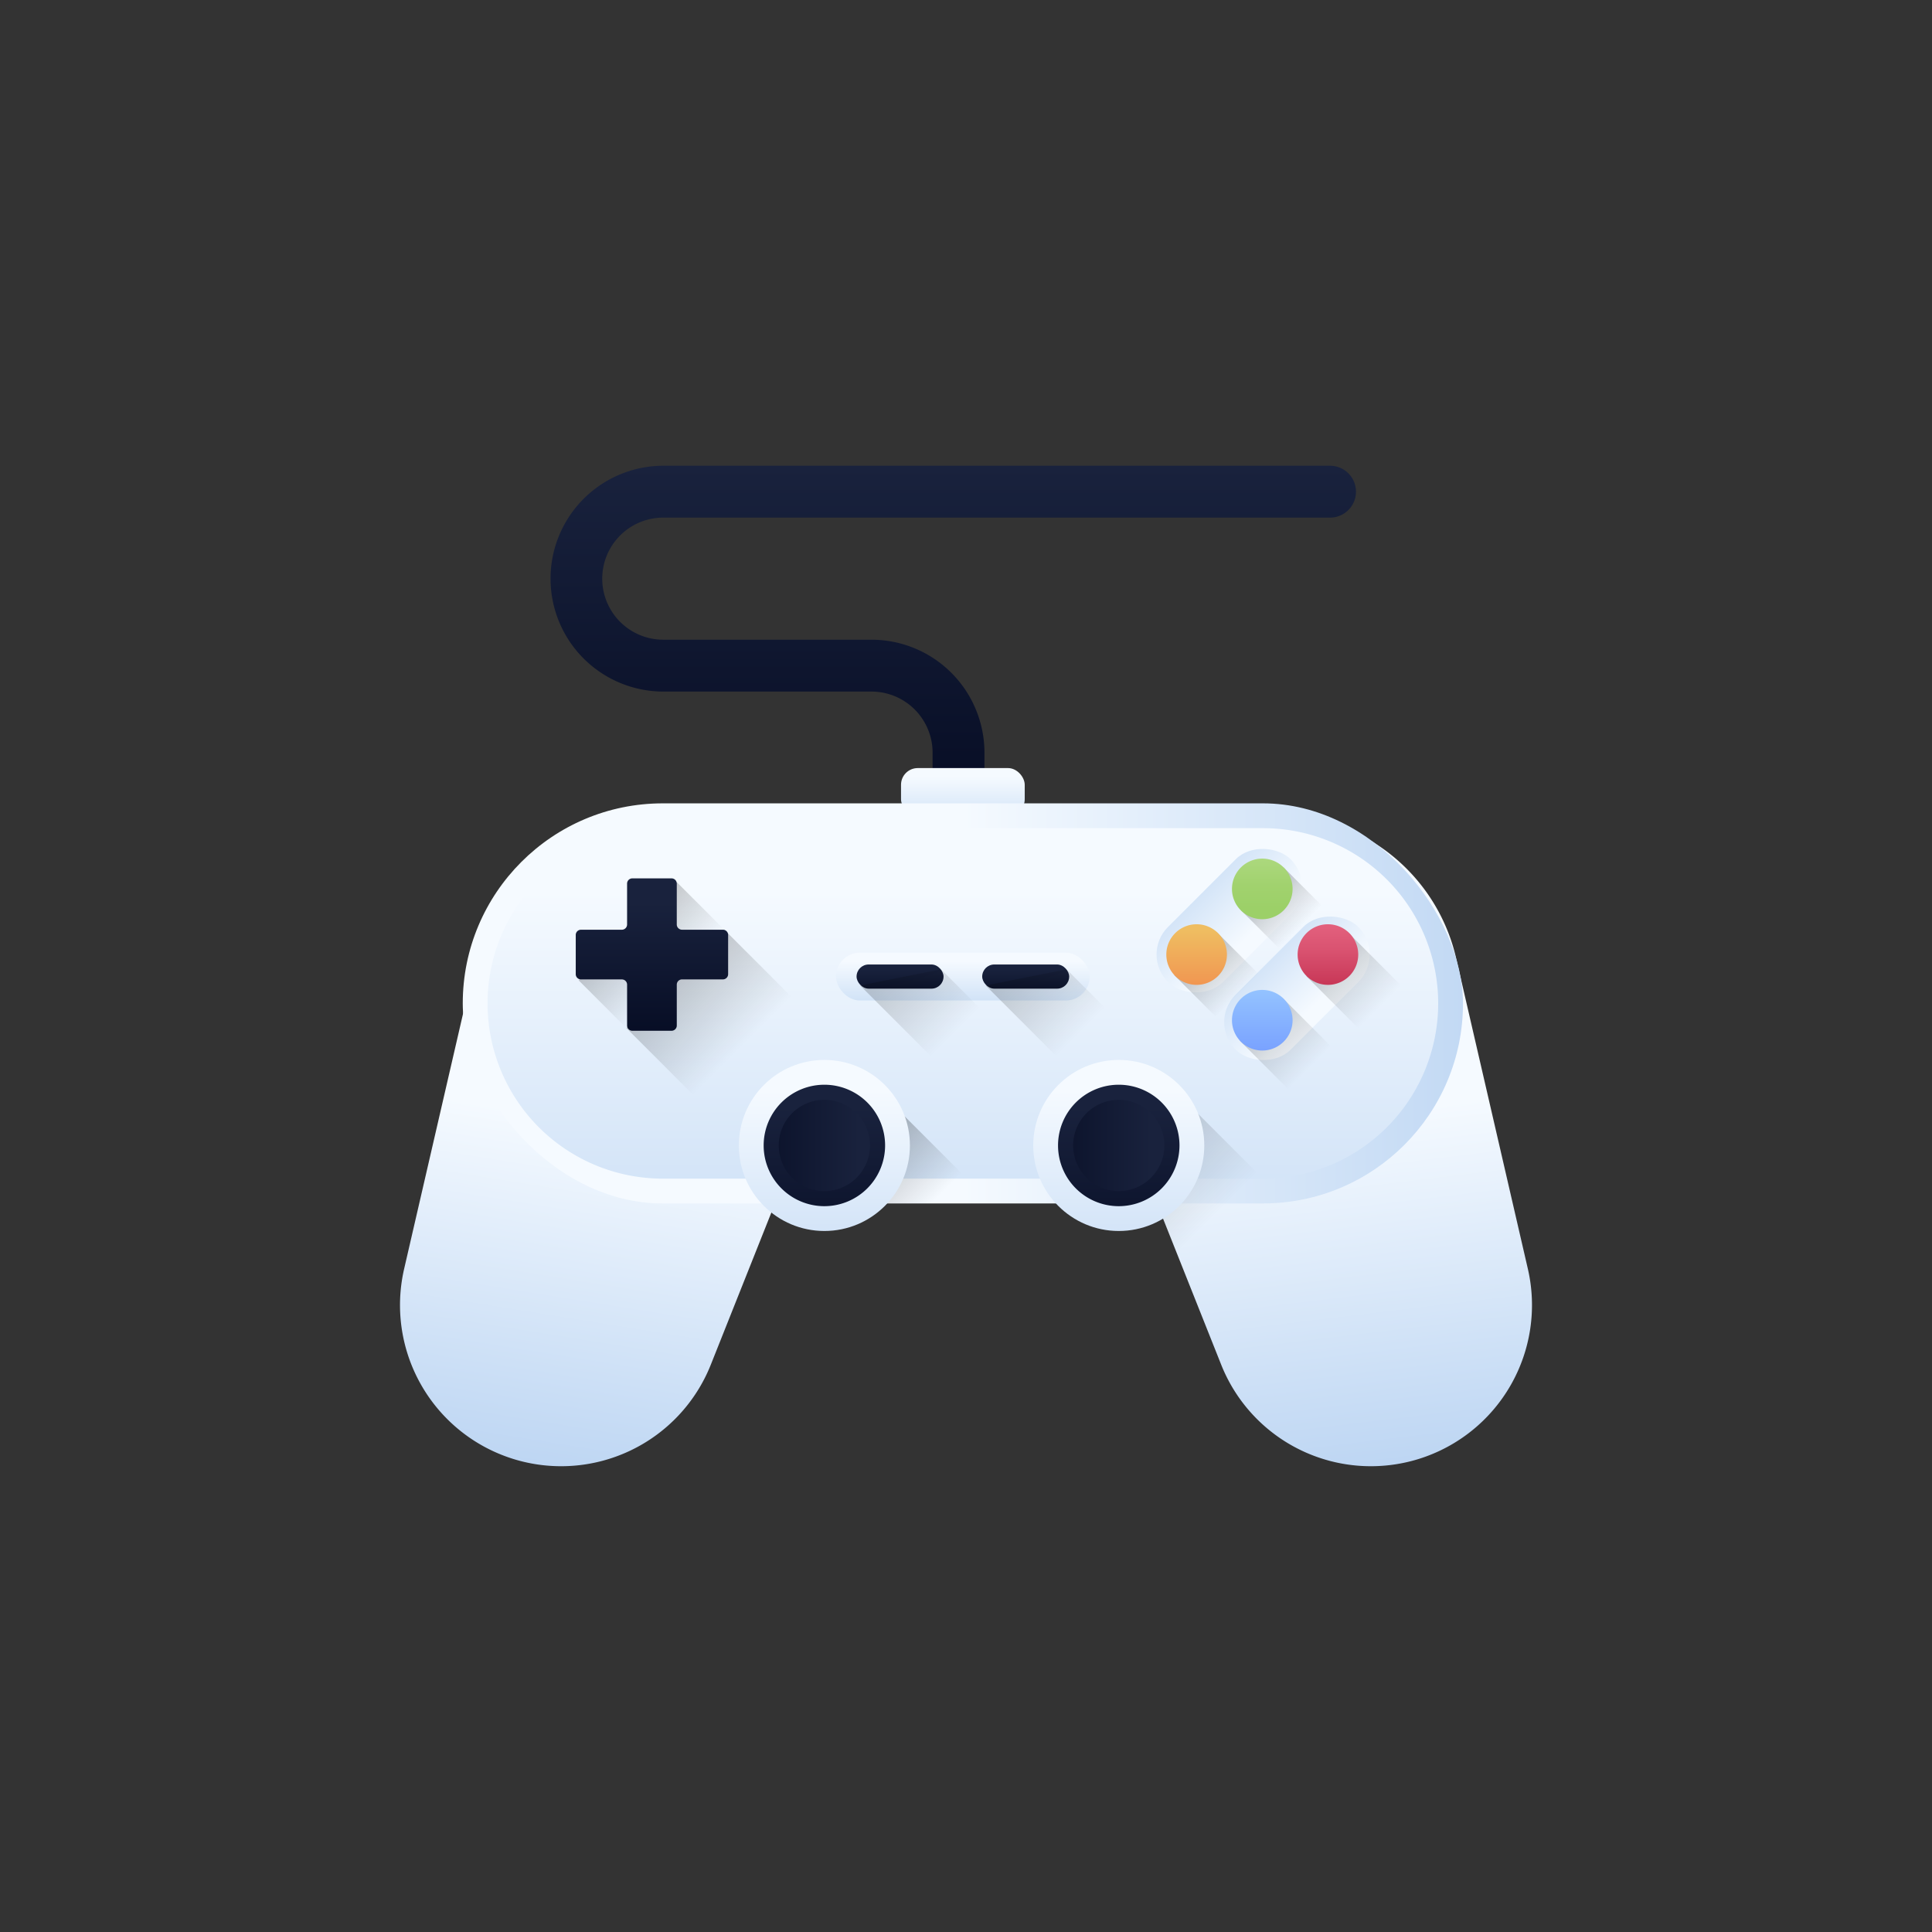 <svg xmlns="http://www.w3.org/2000/svg" xmlns:xlink="http://www.w3.org/1999/xlink" viewBox="0 0 512 512"><rect x="0" y="0" width="512" height="512" fill="#333333" stroke="none"/><defs><style>.cls-1{fill:url(#linear-gradient);}.cls-2{fill:url(#linear-gradient-2);}.cls-3{fill:url(#linear-gradient-3);}.cls-4{fill:url(#linear-gradient-4);}.cls-5{fill:url(#linear-gradient-5);}.cls-6{fill:url(#linear-gradient-6);}.cls-7{fill:url(#linear-gradient-7);}.cls-10,.cls-11,.cls-12,.cls-13,.cls-14,.cls-15,.cls-16,.cls-31,.cls-32,.cls-8{opacity:0.5;}.cls-8{fill:url(#linear-gradient-8);}.cls-9{fill:url(#linear-gradient-9);}.cls-10{fill:url(#linear-gradient-10);}.cls-11{fill:url(#linear-gradient-11);}.cls-12{fill:url(#linear-gradient-12);}.cls-13{fill:url(#linear-gradient-13);}.cls-14{fill:url(#linear-gradient-14);}.cls-15{fill:url(#linear-gradient-15);}.cls-16{fill:url(#linear-gradient-16);}.cls-17{fill:url(#linear-gradient-17);}.cls-18{fill:url(#linear-gradient-18);}.cls-19{fill:url(#linear-gradient-19);}.cls-20{fill:url(#linear-gradient-20);}.cls-21{fill:url(#linear-gradient-21);}.cls-22{fill:url(#linear-gradient-22);}.cls-23{fill:url(#linear-gradient-23);}.cls-24{fill:url(#linear-gradient-24);}.cls-25{fill:url(#linear-gradient-25);}.cls-26{fill:url(#linear-gradient-26);}.cls-27{fill:url(#linear-gradient-27);}.cls-28{fill:url(#linear-gradient-28);}.cls-29{fill:url(#linear-gradient-29);}.cls-30{fill:url(#linear-gradient-30);}.cls-31{fill:url(#linear-gradient-31);}.cls-32{fill:url(#linear-gradient-32);}</style><linearGradient id="linear-gradient" x1="252.579" y1="123.428" x2="252.579" y2="225.914" gradientUnits="userSpaceOnUse"><stop offset="0" stop-color="#19223d"/><stop offset="1" stop-color="#040a21"/></linearGradient><linearGradient id="linear-gradient-2" x1="255.172" y1="205.838" x2="255.172" y2="225.633" gradientUnits="userSpaceOnUse"><stop offset="0" stop-color="#f5faff"/><stop offset="1" stop-color="#b6d1f1"/></linearGradient><linearGradient id="linear-gradient-3" x1="-804.904" y1="-614.185" x2="-656.99" y2="-573.375" gradientTransform="matrix(0.203, 0.645, -0.954, 0.3, -74.628, 1000.027)" xlink:href="#linear-gradient-2"/><linearGradient id="linear-gradient-4" x1="-1720.795" y1="1360.915" x2="-1570.821" y2="1393.345" gradientTransform="matrix(-0.203, 0.645, 0.954, 0.3, -1482.6, 1000.027)" xlink:href="#linear-gradient-2"/><linearGradient id="linear-gradient-5" x1="255.172" y1="265.91" x2="420.728" y2="265.91" xlink:href="#linear-gradient-2"/><linearGradient id="linear-gradient-6" x1="255.172" y1="236.249" x2="255.172" y2="381.277" xlink:href="#linear-gradient-2"/><linearGradient id="linear-gradient-7" x1="-2394.317" y1="304.975" x2="-2394.317" y2="321.99" gradientTransform="translate(2231.659 -339.551) scale(0.796 1.892)" xlink:href="#linear-gradient-2"/><linearGradient id="linear-gradient-8" x1="-7932.873" y1="1268.551" x2="-7932.873" y2="998.801" gradientTransform="translate(1200.262 101.512) scale(0.108 0.115)" gradientUnits="userSpaceOnUse"><stop offset="0" stop-opacity="0"/><stop offset="1"/></linearGradient><linearGradient id="linear-gradient-9" x1="-2394.317" y1="291.573" x2="-2394.317" y2="308.588" gradientTransform="translate(2249.587 -296.271) scale(0.796 1.892)" xlink:href="#linear-gradient-2"/><linearGradient id="linear-gradient-10" x1="-7933.922" y1="1537.17" x2="-7933.922" y2="1267.42" gradientTransform="translate(1222.889 -53.057) scale(0.108 0.214)" gradientUnits="userSpaceOnUse"><stop offset="0.138" stop-opacity="0"/><stop offset="1"/></linearGradient><linearGradient id="linear-gradient-11" x1="332.552" y1="336.847" x2="261.781" y2="266.076" gradientUnits="userSpaceOnUse"><stop offset="0.179" stop-opacity="0"/><stop offset="1"/></linearGradient><linearGradient id="linear-gradient-12" x1="242.902" y1="322.921" x2="212.031" y2="292.051" gradientTransform="matrix(1, 0, 0, 1, 0, 0)" xlink:href="#linear-gradient-8"/><linearGradient id="linear-gradient-13" x1="-8780.594" y1="1108.133" x2="-8780.594" y2="838.383" gradientTransform="translate(2377.936 -14.811) scale(0.249 0.274)" xlink:href="#linear-gradient-10"/><linearGradient id="linear-gradient-14" x1="-8780.594" y1="1042.845" x2="-8780.594" y2="773.095" gradientTransform="translate(2361.103 65.477) scale(0.249 0.194)" xlink:href="#linear-gradient-10"/><linearGradient id="linear-gradient-15" x1="-8160.426" y1="1532.219" x2="-8160.426" y2="1262.468" gradientTransform="translate(1229.597 -30.579) scale(0.108 0.211)" gradientUnits="userSpaceOnUse"><stop offset="0.157" stop-opacity="0"/><stop offset="1"/></linearGradient><linearGradient id="linear-gradient-16" x1="-8160.426" y1="1264.838" x2="-8160.426" y2="995.088" gradientTransform="translate(1207.472 114.093) scale(0.108 0.12)" xlink:href="#linear-gradient-8"/><linearGradient id="linear-gradient-17" x1="172.769" y1="239.136" x2="172.769" y2="279.516" xlink:href="#linear-gradient"/><linearGradient id="linear-gradient-18" x1="218.47" y1="289.082" x2="218.47" y2="359.863" xlink:href="#linear-gradient-2"/><linearGradient id="linear-gradient-19" x1="218.47" y1="293.28" x2="218.47" y2="343.533" xlink:href="#linear-gradient"/><linearGradient id="linear-gradient-20" x1="227.791" y1="303.558" x2="190.028" y2="303.558" xlink:href="#linear-gradient"/><linearGradient id="linear-gradient-21" x1="296.484" y1="289.082" x2="296.484" y2="359.863" xlink:href="#linear-gradient-2"/><linearGradient id="linear-gradient-22" x1="296.484" y1="293.28" x2="296.484" y2="343.533" xlink:href="#linear-gradient"/><linearGradient id="linear-gradient-23" x1="305.163" y1="303.558" x2="267.4" y2="303.558" xlink:href="#linear-gradient"/><linearGradient id="linear-gradient-24" x1="255.172" y1="254.754" x2="255.172" y2="273.118" xlink:href="#linear-gradient-2"/><linearGradient id="linear-gradient-25" x1="334.516" y1="240.696" x2="334.516" y2="215.617" gradientUnits="userSpaceOnUse"><stop offset="0" stop-color="#9cd068"/><stop offset="0.24" stop-color="#a1d26e"/><stop offset="0.571" stop-color="#aed980"/><stop offset="0.952" stop-color="#c3e39d"/><stop offset="1" stop-color="#c6e5a1"/></linearGradient><linearGradient id="linear-gradient-26" x1="334.516" y1="262.664" x2="334.516" y2="287.743" gradientUnits="userSpaceOnUse"><stop offset="0" stop-color="#93c2ff"/><stop offset="1" stop-color="#6a8fff"/></linearGradient><linearGradient id="linear-gradient-27" x1="-1200.349" y1="-434.122" x2="-1225.428" y2="-434.122" gradientTransform="translate(-82.207 1462.315) rotate(90)" gradientUnits="userSpaceOnUse"><stop offset="0" stop-color="#c63454"/><stop offset="0.399" stop-color="#d95270"/><stop offset="0.755" stop-color="#e66582"/><stop offset="1" stop-color="#ea6c88"/></linearGradient><linearGradient id="linear-gradient-28" x1="-1215.777" y1="-399.325" x2="-1190.698" y2="-399.325" gradientTransform="translate(-82.207 1462.315) rotate(90)" gradientUnits="userSpaceOnUse"><stop offset="0" stop-color="#efbd61"/><stop offset="1" stop-color="#f27a46"/></linearGradient><linearGradient id="linear-gradient-29" x1="271.819" y1="256.758" x2="271.819" y2="266.756" xlink:href="#linear-gradient"/><linearGradient id="linear-gradient-30" x1="238.525" y1="256.758" x2="238.525" y2="266.756" xlink:href="#linear-gradient"/><linearGradient id="linear-gradient-31" x1="-8626.21" y1="1248.393" x2="-8626.21" y2="978.642" gradientTransform="matrix(0.087, -0.087, 0.206, 0.206, 753.794, -726.059)" xlink:href="#linear-gradient-10"/><linearGradient id="linear-gradient-32" x1="-8434.919" y1="1329.153" x2="-8434.919" y2="1059.403" gradientTransform="matrix(0.087, -0.087, 0.206, 0.206, 753.794, -726.059)" xlink:href="#linear-gradient-10"/></defs><g id="Layer_2" data-name="Layer 2"><path class="cls-1" d="M254.019,225.914a6.872,6.872,0,0,1-6.872-6.872V199.45a16.2,16.2,0,0,0-16.177-16.177H175.65a29.923,29.923,0,0,1,0-59.845H352.557a6.873,6.873,0,0,1,0,13.745H175.65a16.178,16.178,0,0,0,0,32.355h55.32a29.956,29.956,0,0,1,29.922,29.922v19.592A6.873,6.873,0,0,1,254.019,225.914Z"/><rect class="cls-2" x="238.781" y="203.548" width="32.782" height="12.677" rx="4.426"/><path class="cls-3" d="M323.629,361.656,292.361,283.1a49.133,49.133,0,0,1,30.919-65.041h0a49.133,49.133,0,0,1,62.6,35.823L404.9,336.266A42.7,42.7,0,0,1,376.1,386.6h0A42.7,42.7,0,0,1,323.629,361.656Z"/><path class="cls-4" d="M188.371,361.656l31.268-78.56a49.133,49.133,0,0,0-30.919-65.041h0a49.133,49.133,0,0,0-62.6,35.823L107.1,336.266A42.7,42.7,0,0,0,135.9,386.6h0A42.7,42.7,0,0,0,188.371,361.656Z"/><rect class="cls-5" x="122.636" y="212.896" width="265.071" height="106.029" rx="53.014"/><path class="cls-6" d="M175.65,312.351a46.441,46.441,0,0,1,0-92.882H334.693a46.441,46.441,0,1,1,0,92.882Z"/><rect class="cls-7" x="302.784" y="233.673" width="45.998" height="20.615" rx="10.307" transform="translate(728.666 186.138) rotate(135)"/><rect class="cls-8" x="332.551" y="233.06" width="16.024" height="17.059" transform="translate(-71.081 311.574) rotate(-45)"/><rect class="cls-9" x="320.711" y="251.601" width="45.998" height="20.615" rx="10.307" transform="translate(771.947 204.065) rotate(135)"/><rect class="cls-10" x="355.064" y="248.442" width="16.024" height="31.643" transform="translate(-80.52 334.134) rotate(-45)"/><polygon class="cls-11" points="345.567 323.227 318.927 349.857 306.617 318.927 293.407 318.927 317.337 294.997 340.907 318.567 345.567 323.227"/><polygon class="cls-12" points="262.837 318.927 214.977 318.927 238.907 294.997 262.837 318.927"/><rect class="cls-13" x="174.916" y="253.505" width="36.787" height="40.492" transform="translate(-136.952 216.87) rotate(-45)"/><rect class="cls-14" x="158.082" y="242.598" width="36.787" height="28.638" transform="translate(-129.979 200.037) rotate(-45)"/><rect class="cls-15" x="337.225" y="265.544" width="16.024" height="31.188" transform="translate(-97.677 326.463) rotate(-45)"/><rect class="cls-16" x="315.1" y="250.162" width="16.024" height="17.703" transform="translate(-88.513 304.338) rotate(-45)"/><path class="cls-17" d="M191.572,246.382H180.74A1.387,1.387,0,0,1,179.353,245V234.163a1.387,1.387,0,0,0-1.387-1.387H167.573a1.387,1.387,0,0,0-1.388,1.387V245a1.387,1.387,0,0,1-1.387,1.387H153.966a1.387,1.387,0,0,0-1.387,1.387v10.393a1.387,1.387,0,0,0,1.387,1.387H164.8a1.387,1.387,0,0,1,1.387,1.387v10.832a1.387,1.387,0,0,0,1.388,1.388h10.393a1.387,1.387,0,0,0,1.387-1.388V260.936a1.387,1.387,0,0,1,1.387-1.387h10.832a1.387,1.387,0,0,0,1.387-1.387V247.769A1.387,1.387,0,0,0,191.572,246.382Z"/><circle class="cls-18" cx="218.47" cy="303.558" r="22.666"/><path class="cls-19" d="M218.469,319.65a16.093,16.093,0,1,1,16.093-16.092A16.11,16.11,0,0,1,218.469,319.65Z"/><path class="cls-20" d="M218.469,315.65a12.092,12.092,0,1,1,12.092-12.093A12.106,12.106,0,0,1,218.469,315.65Z"/><circle class="cls-21" cx="296.484" cy="303.558" r="22.666"/><path class="cls-22" d="M296.484,319.65a16.093,16.093,0,1,1,16.092-16.092A16.11,16.11,0,0,1,296.484,319.65Z"/><path class="cls-23" d="M296.484,315.65a12.092,12.092,0,1,1,12.092-12.093A12.107,12.107,0,0,1,296.484,315.65Z"/><rect class="cls-24" x="221.558" y="252.464" width="67.228" height="12.677" rx="6.339"/><path class="cls-25" d="M334.516,243.6a8.031,8.031,0,1,1,8.031-8.031A8.04,8.04,0,0,1,334.516,243.6Z"/><path class="cls-26" d="M334.516,278.4a8.031,8.031,0,1,1,8.031-8.031A8.04,8.04,0,0,1,334.516,278.4Z"/><path class="cls-27" d="M343.883,252.966A8.031,8.031,0,1,1,351.914,261,8.04,8.04,0,0,1,343.883,252.966Z"/><path class="cls-28" d="M309.086,252.966A8.031,8.031,0,1,1,317.117,261,8.04,8.04,0,0,1,309.086,252.966Z"/><rect class="cls-29" x="260.294" y="255.602" width="23.05" height="6.403" rx="3.201"/><rect class="cls-30" x="227" y="255.602" width="23.05" height="6.403" rx="3.201"/><polygon class="cls-31" points="271.257 278.757 258.4 291.614 227.946 261.161 249.375 256.875 271.257 278.757"/><polygon class="cls-32" points="304.525 278.757 291.668 291.614 261.214 261.161 282.643 256.875 304.525 278.757"/></g></svg>